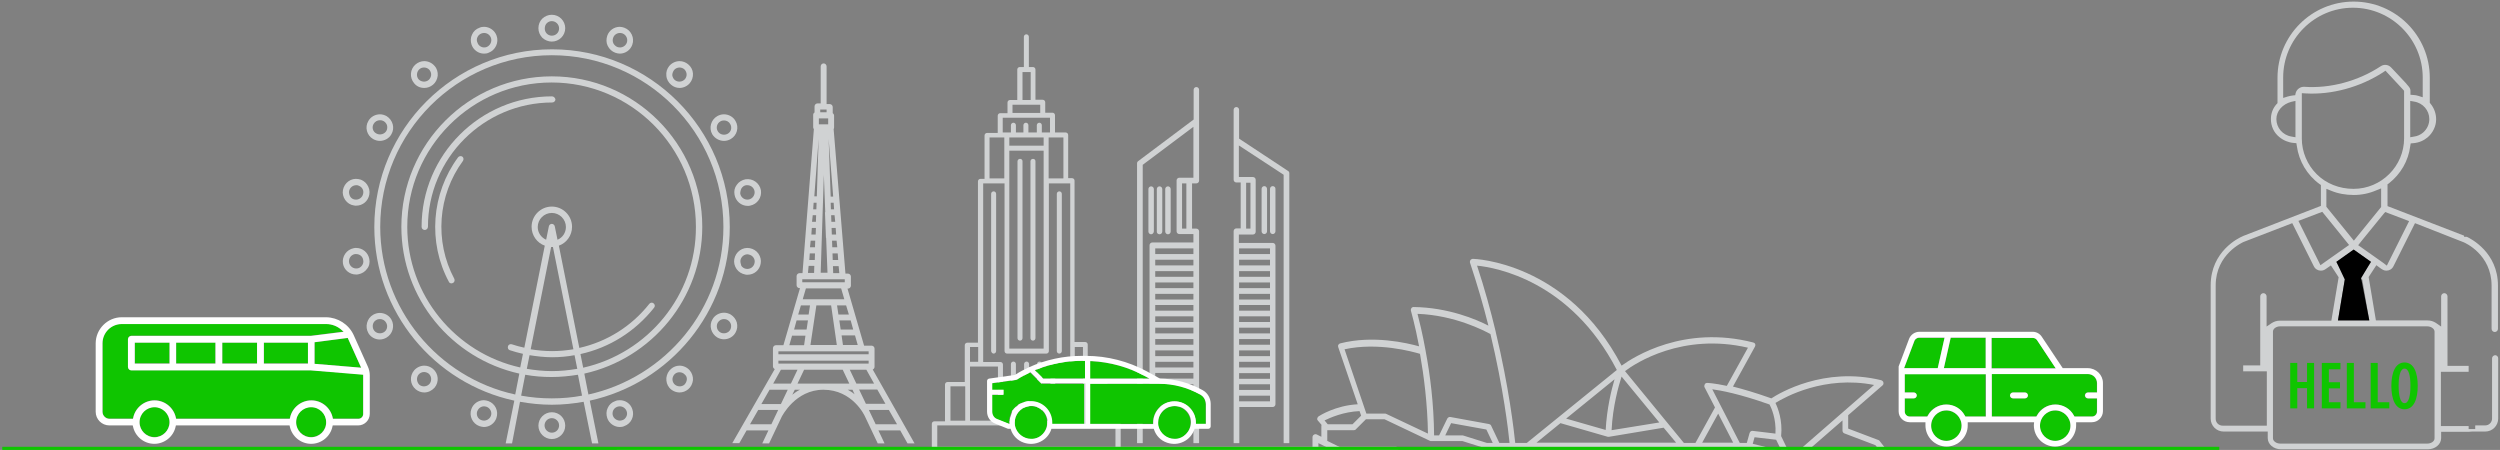 <svg width="1239" height="223" viewBox="0 0 1239 223" fill="none" xmlns="http://www.w3.org/2000/svg">
<rect x="0" y="0" width="1239" height="223" fill="#808080" stroke="none"/>
<g clip-path="url(#clip0_0_125)">
<path d="M505.512 78.726C504.836 78.726 504.273 79.289 504.273 79.965V167.588C504.273 168.264 504.836 168.827 505.512 168.827C506.188 168.827 506.751 168.264 506.751 167.588V79.852C506.751 79.176 506.188 78.726 505.512 78.726Z" fill="#D0D2D3"/>
<path d="M511.932 78.726C511.256 78.726 510.693 79.289 510.693 79.965V167.588C510.693 168.264 511.256 168.827 511.932 168.827C512.608 168.827 513.171 168.264 513.171 167.588V79.852C513.171 79.176 512.608 78.726 511.932 78.726Z" fill="#D0D2D3"/>
<path d="M502.245 204.417C502.921 204.417 503.484 203.854 503.484 203.178V180.427C503.484 179.751 502.921 179.188 502.245 179.188C501.57 179.188 501.007 179.751 501.007 180.427V203.178C501.007 203.854 501.57 204.417 502.245 204.417Z" fill="#D0D2D3"/>
<path d="M508.778 204.417C509.454 204.417 510.017 203.854 510.017 203.178V180.427C510.017 179.751 509.454 179.188 508.778 179.188C508.103 179.188 507.539 179.751 507.539 180.427V203.178C507.539 203.854 508.103 204.417 508.778 204.417Z" fill="#D0D2D3"/>
<path d="M515.199 204.417C515.875 204.417 516.438 203.854 516.438 203.178V180.427C516.438 179.751 515.875 179.188 515.199 179.188C514.523 179.188 513.96 179.751 513.96 180.427V203.178C513.96 203.854 514.523 204.417 515.199 204.417Z" fill="#D0D2D3"/>
<path d="M524.998 175.246C525.674 175.246 526.237 174.683 526.237 174.008V96.07C526.237 95.394 525.674 94.831 524.998 94.831C524.322 94.831 523.759 95.394 523.759 96.07V174.008C523.759 174.683 524.322 175.246 524.998 175.246Z" fill="#D0D2D3"/>
<path d="M492.446 175.246C493.122 175.246 493.685 174.683 493.685 174.008V96.07C493.685 95.394 493.122 94.831 492.446 94.831C491.77 94.831 491.207 95.394 491.207 96.07V174.008C491.32 174.683 491.883 175.246 492.446 175.246Z" fill="#D0D2D3"/>
<path d="M691.812 221.423H555.41V209.71C555.41 209.034 554.847 208.471 554.171 208.471H548.877V190.226C548.877 189.55 548.314 188.987 547.638 188.987H539.078V180.427V170.741C539.078 170.066 538.514 169.502 537.839 169.502H532.545V89.538C532.545 88.862 531.982 88.299 531.306 88.299H529.391V66.9C529.391 66.224 528.828 65.661 528.152 65.661H522.858V57.101C522.858 56.426 522.295 55.862 521.619 55.862H518.015V50.682C518.015 50.006 517.451 49.443 516.776 49.443H513.171V34.464C513.171 33.788 512.608 33.225 511.932 33.225H509.905V18.245C509.905 17.57 509.342 17.006 508.666 17.006C507.99 17.006 507.427 17.57 507.427 18.245V33.225H505.399C504.724 33.225 504.16 33.788 504.16 34.464V49.556H500.556C499.88 49.556 499.317 50.119 499.317 50.794V56.088H495.713C495.037 56.088 494.474 56.651 494.474 57.327V65.886H489.18C488.504 65.886 487.941 66.449 487.941 67.125V88.637H485.913C485.237 88.637 484.674 89.2 484.674 89.876V169.84H479.38C478.705 169.84 478.141 170.403 478.141 171.079V180.765V189.325H469.581C468.905 189.325 468.342 189.888 468.342 190.564V208.809H463.048C462.372 208.809 461.809 209.372 461.809 210.048V221.761H306.821C306.146 221.761 305.582 222.324 305.582 223C305.582 223.676 306.146 224.239 306.821 224.239H463.386H554.171H691.812C692.488 224.239 693.051 223.676 693.051 223C693.051 221.986 692.488 221.423 691.812 221.423ZM546.399 208.471H539.078V191.465H546.399V208.471ZM522.971 208.471V181.666H531.531H536.825V190.226V208.471H522.971ZM536.712 179.301H532.657V171.98H536.712V179.301ZM517.226 72.193H500.218V68.139H517.226V72.193ZM500.218 89.65V74.671H517.226V89.65V172.769H500.218V89.65ZM527.025 88.412H519.704V73.432V68.139H527.025V88.412ZM506.751 35.702H510.806V49.556H506.751V35.702ZM501.795 51.921H515.537V55.975H501.795V51.921ZM496.952 58.34H500.443H500.556H500.669H516.663H516.776H516.888H520.38V65.661H518.353H516.325V62.057C516.325 61.381 515.762 60.818 515.086 60.818C514.41 60.818 513.847 61.381 513.847 62.057V65.661H509.68V62.057C509.68 61.381 509.116 60.818 508.441 60.818C507.765 60.818 507.201 61.381 507.201 62.057V65.661H503.485V62.057C503.485 61.381 502.921 60.818 502.245 60.818C501.57 60.818 501.007 61.381 501.007 62.057V65.661H498.641H496.952V58.34ZM490.419 68.139H497.74V73.432V88.412H490.419V68.139ZM487.265 90.889H497.853V174.007C497.853 174.683 498.416 175.246 499.092 175.246H518.578C519.254 175.246 519.817 174.683 519.817 174.007V90.889H530.405V170.854V179.414H521.844C521.168 179.414 520.605 179.977 520.605 180.652V208.584H497.064V180.652C497.064 179.977 496.501 179.414 495.825 179.414H487.265V170.854V90.889ZM480.732 208.471V190.226V181.666H486.026H494.586V208.471H480.732ZM480.732 171.98H484.787V179.301H480.732V171.98ZM471.045 191.465H478.367V208.471H471.045V191.465ZM464.512 221.423V210.836H469.806H479.493H495.713H521.619H537.839H547.525H552.819V221.423H464.512Z" fill="#D0D2D3"/>
<path d="M358.859 69.828C359.986 69.828 361.112 69.49 362.126 68.927C365.28 67.125 366.406 63.071 364.491 59.917C363.365 57.89 361.112 56.651 358.747 56.651C357.62 56.651 356.494 56.989 355.48 57.552C352.327 59.354 351.2 63.409 353.002 66.562C354.241 68.589 356.494 69.828 358.859 69.828ZM357.057 60.142C357.62 59.804 358.184 59.692 358.859 59.692C360.098 59.692 361.337 60.368 361.901 61.494C362.914 63.183 362.351 65.436 360.549 66.337C358.859 67.238 356.607 66.675 355.706 64.985C354.692 63.296 355.368 61.043 357.057 60.142Z" fill="#D0D2D3"/>
<path d="M188.215 168.264C189.342 168.264 190.468 167.926 191.482 167.363C194.636 165.561 195.762 161.506 193.96 158.352C192.833 156.325 190.581 155.086 188.215 155.086C187.089 155.086 185.963 155.424 184.949 155.987C183.372 156.888 182.358 158.352 181.908 160.042C181.457 161.731 181.682 163.533 182.584 165.11C183.71 167.025 185.85 168.264 188.215 168.264ZM184.836 160.718C185.062 159.817 185.625 159.028 186.526 158.578C187.089 158.24 187.652 158.127 188.328 158.127C189.567 158.127 190.806 158.803 191.369 159.929C192.383 161.619 191.82 163.871 190.018 164.772C188.328 165.673 186.075 165.11 185.174 163.421C184.724 162.632 184.611 161.619 184.836 160.718Z" fill="#D0D2D3"/>
<path d="M336.783 43.586C338.698 43.586 340.612 42.685 341.851 41.221C342.978 39.87 343.541 38.18 343.428 36.378C343.316 34.576 342.415 32.999 341.063 31.873C339.824 30.86 338.36 30.296 336.783 30.296C334.868 30.296 332.953 31.197 331.714 32.661C330.588 34.013 330.025 35.702 330.25 37.505C330.362 39.306 331.263 40.883 332.615 42.01C333.741 43.023 335.318 43.586 336.783 43.586ZM334.079 34.689C334.755 33.9 335.769 33.45 336.783 33.45C337.571 33.45 338.472 33.788 339.035 34.238C339.711 34.801 340.162 35.702 340.274 36.603C340.387 37.505 340.049 38.518 339.486 39.194C338.247 40.658 335.882 40.883 334.417 39.644C333.741 39.081 333.291 38.18 333.178 37.279C333.178 36.378 333.516 35.477 334.079 34.689Z" fill="#D0D2D3"/>
<path d="M215.361 192.14C217.726 189.325 217.388 185.158 214.572 182.792C213.333 181.779 211.869 181.216 210.292 181.216C208.377 181.216 206.462 182.117 205.223 183.581C202.858 186.396 203.196 190.564 206.012 192.929C207.251 193.942 208.715 194.505 210.292 194.505C212.207 194.505 214.009 193.604 215.361 192.14ZM207.476 185.608C208.152 184.82 209.166 184.369 210.179 184.369C210.968 184.369 211.869 184.707 212.432 185.157C213.896 186.396 214.122 188.649 212.883 190.226C211.644 191.69 209.278 191.915 207.814 190.676C206.462 189.325 206.237 187.072 207.476 185.608Z" fill="#D0D2D3"/>
<path d="M304.907 26.129C305.582 26.354 306.371 26.58 307.159 26.58C309.975 26.58 312.453 24.778 313.354 22.187C314.593 18.808 312.791 14.979 309.412 13.74C308.736 13.515 307.948 13.29 307.159 13.29C304.343 13.29 301.865 15.092 300.964 17.682C300.401 19.372 300.401 21.174 301.19 22.75C301.978 24.327 303.33 25.566 304.907 26.129ZM303.893 18.696C304.343 17.344 305.695 16.331 307.272 16.331C307.722 16.331 308.06 16.443 308.511 16.556C310.313 17.232 311.327 19.259 310.651 21.174C309.975 22.976 307.948 23.989 306.033 23.314C305.132 22.976 304.456 22.3 304.006 21.512C303.555 20.498 303.555 19.597 303.893 18.696Z" fill="#D0D2D3"/>
<path d="M239.803 211.625C242.619 211.625 245.097 209.823 245.998 207.232C247.237 203.741 245.435 200.024 242.056 198.785C241.267 198.56 240.591 198.335 239.803 198.335C236.987 198.335 234.509 200.137 233.608 202.727C232.369 206.106 234.171 209.935 237.55 211.174C238.339 211.399 239.127 211.625 239.803 211.625ZM236.536 203.741C237.1 202.389 238.339 201.376 239.915 201.376C240.366 201.376 240.704 201.488 241.154 201.601C242.957 202.277 243.97 204.304 243.295 206.106C242.619 207.908 240.479 208.922 238.676 208.246C236.762 207.683 235.861 205.543 236.536 203.741Z" fill="#D0D2D3"/>
<path d="M273.481 20.611C277.085 20.611 280.127 17.682 280.127 13.966C280.127 10.362 277.198 7.321 273.481 7.321C271.679 7.321 270.102 7.996 268.75 9.235C267.511 10.474 266.836 12.164 266.836 13.966C266.836 15.768 267.511 17.344 268.75 18.696C270.102 19.935 271.792 20.611 273.481 20.611ZM271.003 11.488C271.679 10.812 272.58 10.474 273.481 10.474C275.396 10.474 277.085 12.051 277.085 14.078C277.085 16.105 275.509 17.682 273.481 17.682V19.259V17.682C272.58 17.682 271.679 17.344 271.003 16.669C270.327 15.993 269.989 15.092 269.989 14.191C269.989 13.065 270.327 12.164 271.003 11.488Z" fill="#D0D2D3"/>
<path d="M273.481 204.304C269.877 204.304 266.836 207.232 266.836 210.949C266.836 214.553 269.764 217.594 273.481 217.594C277.085 217.594 280.127 214.666 280.127 210.949C280.127 207.232 277.198 204.304 273.481 204.304ZM273.481 214.44C271.566 214.44 269.877 212.864 269.877 210.836C269.877 208.922 271.454 207.232 273.481 207.232C275.396 207.232 277.085 208.809 277.085 210.836C277.085 212.864 275.509 214.44 273.481 214.44Z" fill="#D0D2D3"/>
<path d="M239.915 26.58C240.704 26.58 241.492 26.467 242.168 26.129C245.547 24.89 247.349 21.061 246.11 17.682C245.209 15.092 242.619 13.29 239.915 13.29C239.127 13.29 238.339 13.402 237.663 13.74C235.973 14.303 234.622 15.542 233.946 17.119C233.157 18.696 233.157 20.498 233.72 22.187C234.622 24.778 237.1 26.58 239.915 26.58ZM236.649 18.358C237.1 17.457 237.775 16.894 238.676 16.556C239.014 16.443 239.465 16.331 239.915 16.331C241.38 16.331 242.731 17.232 243.295 18.696C243.97 20.498 242.957 22.638 241.154 23.314C239.352 23.989 237.212 22.976 236.649 21.174C236.198 20.273 236.198 19.259 236.649 18.358Z" fill="#D0D2D3"/>
<path d="M307.159 198.335C306.371 198.335 305.582 198.447 304.907 198.785C303.217 199.348 301.865 200.587 301.19 202.164C300.401 203.741 300.401 205.543 300.964 207.232C301.865 209.823 304.456 211.625 307.159 211.625C307.948 211.625 308.736 211.512 309.412 211.174C312.904 209.935 314.593 206.106 313.354 202.727C312.453 200.024 309.975 198.335 307.159 198.335ZM310.426 206.444C309.975 207.345 309.299 208.021 308.398 208.246C306.596 208.922 304.456 207.908 303.78 206.106C303.442 205.205 303.555 204.191 303.893 203.403C304.343 202.502 305.019 201.939 305.92 201.601C306.258 201.488 306.709 201.376 307.159 201.376C308.624 201.376 309.975 202.277 310.538 203.741C310.876 204.642 310.876 205.543 310.426 206.444Z" fill="#D0D2D3"/>
<path d="M210.292 43.586C211.869 43.586 213.333 43.023 214.572 42.01C215.924 40.883 216.712 39.306 216.938 37.505C217.05 35.702 216.6 34.013 215.361 32.661C214.122 31.197 212.207 30.296 210.292 30.296C208.715 30.296 207.251 30.86 206.012 31.873C203.196 34.238 202.858 38.406 205.223 41.221C206.462 42.798 208.265 43.586 210.292 43.586ZM207.927 34.238C208.603 33.675 209.391 33.45 210.179 33.45C211.193 33.45 212.207 33.9 212.883 34.689C213.446 35.477 213.784 36.378 213.671 37.279C213.558 38.18 213.108 39.081 212.432 39.644C210.968 40.883 208.603 40.658 207.364 39.194C206.237 37.73 206.462 35.477 207.927 34.238Z" fill="#D0D2D3"/>
<path d="M332.615 182.792C331.263 183.919 330.475 185.495 330.25 187.297C330.137 189.099 330.588 190.789 331.714 192.14C332.953 193.604 334.868 194.505 336.783 194.505C338.36 194.505 339.824 193.942 341.063 192.929C342.415 191.802 343.203 190.226 343.428 188.424C343.541 186.622 342.978 184.932 341.851 183.581C340.612 182.117 338.698 181.216 336.783 181.216C335.318 181.216 333.741 181.779 332.615 182.792ZM340.387 188.198C340.274 189.099 339.824 190 339.148 190.676C337.684 191.915 335.318 191.69 334.079 190.226C333.516 189.55 333.178 188.536 333.291 187.635C333.404 186.734 333.854 185.833 334.53 185.27C335.206 184.707 335.994 184.482 336.783 184.482C337.796 184.482 338.81 184.932 339.486 185.721C340.162 186.284 340.5 187.185 340.387 188.198Z" fill="#D0D2D3"/>
<path d="M184.949 68.927C185.963 69.49 187.089 69.828 188.215 69.828C190.581 69.828 192.833 68.589 193.96 66.562C194.861 64.985 195.086 63.296 194.636 61.607C194.185 59.917 193.059 58.453 191.594 57.552C190.581 56.989 189.454 56.651 188.328 56.651C185.963 56.651 183.71 57.89 182.584 59.917C180.669 63.071 181.795 67.125 184.949 68.927ZM185.174 61.381C185.85 60.255 186.976 59.579 188.328 59.579C189.004 59.579 189.567 59.692 190.13 60.03C190.919 60.48 191.594 61.269 191.82 62.17C192.045 63.071 191.932 64.084 191.482 64.873C190.581 66.45 188.328 67.125 186.638 66.224C184.724 65.323 184.16 63.071 185.174 61.381Z" fill="#D0D2D3"/>
<path d="M362.126 155.875C361.112 155.311 359.986 154.974 358.859 154.974C356.494 154.974 354.241 156.213 353.115 158.24C352.214 159.704 351.989 161.506 352.439 163.195C352.89 164.885 354.016 166.349 355.48 167.25C356.494 167.813 357.62 168.151 358.747 168.151C361.112 168.151 363.365 166.912 364.491 164.885C365.392 163.308 365.618 161.619 365.167 159.817C364.717 158.24 363.59 156.776 362.126 155.875ZM361.901 163.421C360.999 165.11 358.634 165.673 357.057 164.772C356.269 164.322 355.593 163.533 355.368 162.632C355.142 161.731 355.255 160.718 355.706 159.929C356.381 158.803 357.508 158.127 358.747 158.127C359.31 158.127 359.986 158.24 360.549 158.578C361.337 159.028 362.013 159.817 362.239 160.718C362.464 161.619 362.351 162.632 361.901 163.421Z" fill="#D0D2D3"/>
<path d="M175.375 101.814C175.713 101.927 176.163 101.927 176.501 101.927C179.768 101.927 182.471 99.674 183.034 96.408C183.372 94.719 182.921 92.917 181.908 91.452C180.894 89.988 179.317 88.975 177.628 88.749C174.023 88.074 170.644 90.551 169.968 94.156C169.63 95.845 170.081 97.647 171.095 99.111C172.108 100.575 173.685 101.589 175.375 101.814ZM173.009 94.719C173.347 93.029 174.812 91.79 176.501 91.79C176.726 91.79 176.952 91.79 177.064 91.79C177.965 92.016 178.867 92.466 179.43 93.254C179.993 94.043 180.218 94.944 179.993 95.957C179.655 97.872 177.853 99.224 175.825 98.886C174.924 98.773 174.023 98.21 173.573 97.422C173.122 96.633 172.897 95.62 173.009 94.719Z" fill="#D0D2D3"/>
<path d="M369.335 136.052C369.673 136.165 370.123 136.165 370.461 136.165C373.727 136.165 376.431 133.913 376.994 130.646C377.332 128.957 376.881 127.155 375.868 125.691C374.854 124.227 373.277 123.326 371.587 122.988C367.983 122.312 364.604 124.79 363.928 128.394C363.59 130.083 364.041 131.885 365.054 133.349C366.068 134.814 367.645 135.715 369.335 136.052ZM366.969 128.957C367.307 127.268 368.771 126.029 370.461 126.029C370.686 126.029 370.912 126.029 371.024 126.141C371.925 126.254 372.826 126.817 373.39 127.606C373.953 128.394 374.178 129.295 373.953 130.309C373.615 132.223 371.813 133.575 369.785 133.237C368.884 133.124 367.983 132.561 367.42 131.773C367.082 130.759 366.857 129.858 366.969 128.957Z" fill="#D0D2D3"/>
<path d="M183.034 128.394C182.471 125.24 179.768 122.875 176.501 122.875C176.163 122.875 175.713 122.875 175.375 122.988C171.77 123.664 169.405 127.042 169.968 130.646C170.531 133.8 173.235 136.053 176.501 136.053C176.839 136.053 177.29 136.052 177.628 135.94C179.317 135.602 180.894 134.701 181.908 133.237C183.034 131.885 183.372 130.083 183.034 128.394ZM179.43 131.547C178.867 132.336 178.078 132.899 177.177 133.012C175.15 133.349 173.347 131.998 173.009 130.083C172.672 128.169 173.911 126.254 175.938 125.916C176.163 125.916 176.389 125.916 176.501 125.916C178.303 125.916 179.768 127.155 179.993 128.844C180.218 129.858 179.993 130.759 179.43 131.547Z" fill="#D0D2D3"/>
<path d="M364.041 96.521C364.604 99.674 367.307 102.039 370.574 102.039C370.912 102.039 371.362 102.039 371.7 101.927C375.304 101.251 377.67 97.872 377.107 94.268C376.431 90.664 373.052 88.299 369.447 88.862C367.758 89.2 366.181 90.101 365.167 91.565C364.041 93.029 363.703 94.719 364.041 96.521ZM367.532 93.254C368.096 92.466 368.884 91.903 369.785 91.79C370.01 91.79 370.236 91.79 370.461 91.79C372.151 91.79 373.615 93.029 373.953 94.719C374.291 96.633 372.939 98.548 371.024 98.886C368.997 99.224 367.195 97.872 366.857 95.957C366.857 95.056 367.082 94.043 367.532 93.254Z" fill="#D0D2D3"/>
<path d="M226.962 78.05C213.784 95.958 211.982 120.172 222.457 139.657C222.682 140.22 223.245 140.445 223.808 140.445C224.034 140.445 224.259 140.332 224.484 140.22C225.273 139.882 225.498 138.868 225.16 138.192C215.248 119.609 216.938 96.746 229.44 79.739C229.891 79.064 229.778 78.05 229.102 77.6C228.427 77.149 227.413 77.374 226.962 78.05Z" fill="#D0D2D3"/>
<path d="M273.594 47.754C238.001 47.754 208.94 76.698 208.94 112.401C208.94 113.302 209.616 113.978 210.517 113.978C211.306 113.978 212.094 113.302 212.094 112.401C212.094 78.501 239.69 50.794 273.706 50.794C274.495 50.794 275.283 50.119 275.283 49.218C275.058 48.429 274.382 47.754 273.594 47.754Z" fill="#D0D2D3"/>
<path d="M257.712 199.123C262.781 200.024 268.075 200.587 273.481 200.587C278.888 200.587 284.182 200.024 289.25 199.123L293.418 219.734H296.572L292.291 198.56C331.939 189.888 361.675 154.636 361.675 112.514C361.675 63.972 322.14 24.44 273.594 24.44C225.047 24.44 185.512 63.972 185.512 112.514C185.512 154.636 215.248 190 254.896 198.56L250.616 219.734H253.77L257.712 199.123ZM273.481 197.434C268.3 197.434 263.231 196.983 258.275 196.082L260.303 185.721C264.583 186.509 268.976 186.847 273.368 186.847C277.874 186.847 282.267 186.396 286.434 185.721L288.462 196.082C283.731 196.983 278.662 197.434 273.481 197.434ZM273.143 122.425C273.256 122.425 273.481 122.425 273.594 122.425C273.706 122.425 273.932 122.425 274.044 122.425L284.182 173.106C280.69 173.67 277.198 174.008 273.594 174.008C269.989 174.008 266.498 173.67 263.006 173.106L273.143 122.425ZM270.665 118.821C268.187 117.694 266.498 115.329 266.498 112.514C266.498 108.684 269.651 105.531 273.481 105.531C277.311 105.531 280.465 108.684 280.465 112.514C280.465 115.329 278.775 117.807 276.297 118.821L274.945 112.176C274.833 111.5 274.157 110.937 273.481 110.937C272.805 110.937 272.129 111.5 272.017 112.176L270.665 118.821ZM273.594 177.048C277.423 177.048 281.14 176.711 284.745 176.035L286.096 182.792C282.041 183.468 277.874 183.919 273.594 183.919C269.314 183.919 265.146 183.468 261.091 182.792L262.443 176.035C266.047 176.598 269.764 177.048 273.594 177.048ZM289.025 182.229L287.673 175.472C301.978 172.318 314.819 164.322 324.167 152.496C324.731 151.82 324.618 150.919 323.942 150.356C323.266 149.793 322.365 149.905 321.802 150.581C312.904 161.844 300.626 169.39 287.11 172.431L276.973 121.749C280.802 120.397 283.506 116.681 283.506 112.401C283.506 106.882 279 102.377 273.481 102.377C267.962 102.377 263.456 106.882 263.456 112.401C263.456 116.681 266.16 120.397 269.989 121.749L259.852 172.318C257.712 171.868 255.685 171.304 253.657 170.629C252.869 170.403 251.968 170.741 251.742 171.642C251.517 172.431 251.855 173.332 252.643 173.557C254.783 174.233 257.036 174.909 259.176 175.359L257.825 182.117C225.836 175.021 201.844 146.414 201.844 112.401C201.844 72.982 233.946 40.883 273.368 40.883C312.791 40.883 344.893 72.982 344.893 112.401C345.005 146.527 321.014 175.021 289.025 182.229ZM188.441 112.401C188.441 65.548 226.624 27.368 273.481 27.368C320.338 27.368 358.521 65.548 358.521 112.401C358.521 153.059 329.799 187.072 291.616 195.519L289.588 185.158C322.928 177.724 348.046 147.991 348.046 112.401C348.046 71.292 314.593 37.842 273.481 37.842C232.369 37.842 198.916 71.292 198.916 112.401C198.916 147.991 223.921 177.724 257.374 185.158L255.347 195.519C217.163 187.185 188.441 153.059 188.441 112.401Z" fill="#D0D2D3"/>
<path d="M370.01 213.314H380.824L377.782 219.734H381.161L387.469 206.444C387.582 206.331 394.115 193.154 408.081 193.154C422.499 193.154 428.469 205.881 428.694 206.444L435.002 219.734H438.381L435.339 213.314H446.153L449.757 219.734H453.249L432.524 183.13C433.087 182.905 433.425 182.342 433.425 181.779V172.769C433.425 171.98 432.749 171.305 431.96 171.305H428.243L420.021 143.035H420.246C421.035 143.035 421.71 142.36 421.71 141.571V137.066C421.71 136.278 421.035 135.602 420.246 135.602H419.007L413.15 63.972C413.263 63.746 413.375 63.521 413.375 63.183V57.327C413.375 56.764 413.037 56.313 412.7 56.088V53.047C412.7 52.259 412.024 51.583 411.235 51.583H409.658V32.887C409.658 32.099 408.983 31.423 408.194 31.423C407.406 31.423 406.73 32.099 406.73 32.887V51.245H405.153C404.365 51.245 403.689 51.921 403.689 52.709V55.75C403.238 55.975 403.013 56.426 403.013 56.989V63.071C403.013 63.409 403.126 63.746 403.351 63.972L397.719 135.377H396.255C395.466 135.377 394.79 136.053 394.79 136.841V141.346C394.79 142.134 395.466 142.81 396.255 142.81H396.48L388.258 171.079H384.541C383.752 171.079 383.076 171.755 383.076 172.543V181.554C383.076 182.117 383.414 182.68 383.977 182.905L362.914 219.621H366.406L370.01 213.314ZM392.65 195.632L393.889 193.154H396.48C395.016 193.83 393.777 194.731 392.65 195.632ZM395.241 190.113L398.507 183.243H417.656L420.922 190.113H395.241ZM420.134 193.154H422.499L423.513 195.407C422.499 194.506 421.373 193.83 420.134 193.154ZM444.576 210.273H433.988L430.609 203.178H440.521L444.576 210.273ZM438.831 200.137H429.144L425.765 193.041H434.776L438.831 200.137ZM433.199 190.113H424.414L421.147 183.243H429.37L433.199 190.113ZM425.09 170.967H417.768L417.092 166.236H423.738L425.09 170.967ZM422.837 163.308H416.642L415.966 158.803H421.598L422.837 163.308ZM419.345 151.37L420.697 155.875H415.515L414.84 151.37H419.345ZM397.832 148.329L399.409 142.923H416.867L418.444 148.329H397.832ZM414.727 170.967H401.661L404.59 151.37H411.911L414.727 170.967ZM415.966 135.377H412.925L412.812 131.885H415.628L415.966 135.377ZM415.403 128.844H412.7L412.587 125.578H415.178L415.403 128.844ZM414.952 122.537H412.474L412.362 119.271H414.614L414.952 122.537ZM414.389 116.23H412.249L412.136 112.964H414.164L414.389 116.23ZM413.939 109.923H412.024L411.911 106.657H413.601L413.939 109.923ZM413.375 103.729H411.799L411.686 100.463H413.15L413.375 103.729ZM412.925 97.422H411.686L410.672 68.815L412.925 97.422ZM406.505 54.286H409.658V55.637H406.505V54.286ZM405.829 58.678H410.447V61.607H408.87H407.518H405.829V58.678ZM408.87 105.418L409.095 111.387L409.32 117.357C409.32 117.469 409.32 117.469 409.32 117.582C409.32 117.694 409.321 117.807 409.433 117.92L410.109 135.152H406.73L408.307 86.61L408.983 104.855C408.983 104.968 408.983 104.968 408.983 105.08C408.757 105.306 408.87 105.418 408.87 105.418ZM405.716 68.815L404.815 97.309H403.576L405.716 68.815ZM403.238 100.463H404.702L404.59 103.729H403.013L403.238 100.463ZM402.788 106.657H404.477L404.365 109.923H402.45L402.788 106.657ZM402.337 112.964H404.365L404.252 116.23H402.112L402.337 112.964ZM401.774 119.271H404.027L403.914 122.537H401.436L401.774 119.271ZM401.323 125.578H403.914L403.801 128.844H401.098L401.323 125.578ZM400.76 131.773H403.576L403.463 135.264H400.422L400.76 131.773ZM397.606 138.418H418.669V139.882H417.994H398.282H397.606V138.418ZM396.931 151.37H401.436L400.76 155.875H395.579L396.931 151.37ZM394.79 158.803H400.422L399.746 163.308H393.551L394.79 158.803ZM392.538 166.349H399.183L398.507 171.079H391.186L392.538 166.349ZM385.78 174.12H430.496V175.584H385.78V174.12ZM385.78 178.738H430.496V180.202H430.158H418.669H397.606H386.117H385.78V178.738ZM387.019 183.243H395.241L391.975 190.113H383.189L387.019 183.243ZM381.387 193.154H390.398L387.019 200.25H377.332L381.387 193.154ZM375.755 203.178H385.667L382.288 210.273H371.7L375.755 203.178Z" fill="#D0D2D3"/>
<path d="M653.403 219.621L661.175 223.45H667.821L657.796 218.495V213.201H670.975C671.313 213.201 671.763 213.089 671.988 212.751L676.945 207.795H686.181L708.708 218.495C708.933 218.608 709.046 218.608 709.271 218.608H724.815L736.304 222.212C736.417 222.212 736.642 222.324 736.754 222.324H866.737L871.017 223.338H886.223L882.731 216.13C883.52 208.246 881.154 202.277 879.915 199.686C884.646 196.758 904.245 185.946 928.799 190.789L891.404 223.338H895.91L913.143 208.359V213.427C913.143 213.99 913.481 214.553 914.044 214.778L929.475 220.635L931.503 223.225H935.22L931.503 218.495C931.39 218.27 931.165 218.157 930.827 218.044L915.959 212.413V205.768L932.967 191.014C933.418 190.676 933.53 190.113 933.418 189.55C933.305 188.987 932.854 188.649 932.291 188.424C904.019 181.553 881.83 194.843 877.888 197.434C870.003 194.618 863.696 192.816 858.852 191.577L869.778 171.755C870.003 171.304 870.003 170.854 869.891 170.516C869.665 170.066 869.327 169.84 868.877 169.728C834.635 160.943 809.743 176.823 803.66 181.216C776.74 129.633 730.447 128.281 729.996 128.281C729.546 128.281 729.095 128.507 728.757 128.844C728.532 129.182 728.419 129.745 728.532 130.196C732.136 141.008 735.178 151.482 737.656 161.393C731.798 158.352 717.832 152.383 700.598 152.158C700.148 152.158 699.697 152.383 699.472 152.721C699.247 153.059 699.134 153.622 699.247 153.96C699.247 154.073 701.274 160.943 703.301 171.642C697.219 169.953 680.549 166.011 664.217 170.178C663.766 170.291 663.541 170.516 663.316 170.854C663.09 171.192 663.09 171.642 663.203 171.98L672.89 200.362C661.851 200.925 653.854 206.106 653.516 206.331C653.178 206.556 652.953 206.894 652.84 207.345C652.728 207.795 652.84 208.133 653.178 208.471L654.98 210.611C654.868 210.836 654.868 210.949 654.868 211.174V216.468L652.615 215.341C652.165 215.116 651.601 215.116 651.151 215.454C650.7 215.679 650.475 216.242 650.475 216.693V222.887H653.403V219.621ZM736.867 219.509L725.378 215.904C725.266 215.904 725.04 215.792 724.928 215.792H716.255L719.183 209.71L736.642 212.864L739.796 219.509H736.867ZM761.309 219.509L773.361 209.71L796.79 216.468C796.902 216.468 797.015 216.468 797.128 216.468C797.128 216.468 797.128 216.468 797.24 216.468C797.353 216.468 797.353 216.468 797.465 216.468L824.498 211.963L830.693 219.396H761.309V219.509ZM776.177 207.458L800.169 187.973C798.592 193.267 796.339 202.502 795.776 213.089L776.177 207.458ZM843.534 219.509L851.531 204.98L858.965 219.396H843.534V219.509ZM880.253 217.932L882.956 223.45L868.652 219.959L869.553 216.693L880.253 217.932ZM876.987 200.475C877.775 201.939 880.366 207.458 879.915 214.891L868.652 213.539C867.976 213.427 867.3 213.877 867.075 214.666L865.723 219.509H862.231L848.602 192.929C852.77 193.492 862.119 195.181 876.987 200.475ZM866.286 172.318L855.811 191.239C849.503 189.888 846.35 189.775 846.124 189.775C845.561 189.775 845.111 190 844.885 190.451C844.66 190.901 844.547 191.465 844.773 191.915L849.954 201.939L840.267 219.509H834.523L805.35 183.919C810.531 179.977 833.847 164.772 866.286 172.318ZM803.66 186.622L822.358 209.372L798.704 213.201C799.268 201.376 802.196 191.127 803.66 186.622ZM732.024 131.66C741.26 132.561 778.43 139.093 801.295 183.355L756.691 219.509H750.947C750.383 213.99 747.905 192.028 741.26 164.434V164.322C738.782 153.96 735.741 142.923 732.024 131.66ZM702.513 155.537C721.098 156.213 735.741 163.984 738.669 165.561C745.09 192.366 747.568 213.652 748.131 219.509H743.062L739.007 210.949C738.782 210.498 738.444 210.273 737.993 210.161L718.845 206.669C718.169 206.556 717.606 206.894 717.268 207.458L713.213 215.792H710.735C710.623 200.137 708.708 185.383 706.568 174.12V174.008C704.991 165.223 703.301 158.578 702.513 155.537ZM666.357 173.106C682.914 169.502 699.922 174.233 703.752 175.359C705.667 186.171 707.469 200.137 707.694 214.891L686.969 205.092C686.744 204.98 686.519 204.98 686.293 204.98H677.17L666.357 173.106ZM673.791 203.741L674.579 205.993L670.299 210.273H658.022L656.445 208.359C659.261 207.007 665.794 204.079 673.791 203.741Z" fill="#D0D2D3"/>
<path d="M566.223 81.767L591.453 62.846V88.074H584.47C583.682 88.074 583.118 88.749 583.118 89.425V114.654C583.118 115.442 583.794 116.005 584.47 116.005H591.453V120.172H571.066C570.278 120.172 569.715 120.848 569.715 121.524V200.137C569.715 200.925 570.39 201.488 571.066 201.488H591.453V219.621H594.269V114.654C594.269 113.865 593.594 113.302 592.918 113.302H590.778V90.889H592.918C593.706 90.889 594.269 90.214 594.269 89.538V44.487C594.269 43.699 593.594 43.136 592.918 43.136C592.129 43.136 591.566 43.812 591.566 44.487V59.241L564.083 79.852C563.745 80.077 563.52 80.528 563.52 80.978V219.621H566.336V81.767H566.223ZM591.453 198.898H572.531V196.082H591.453V198.898ZM591.453 193.267H572.531V190.451H591.453V193.267ZM591.453 187.635H572.531V184.82H591.453V187.635ZM591.453 182.117H572.531V179.301H591.453V182.117ZM591.453 176.485H572.531V173.67H591.453V176.485ZM591.453 170.854H572.531V168.038H591.453V170.854ZM591.453 165.223H572.531V162.407H591.453V165.223ZM591.453 159.591H572.531V156.776H591.453V159.591ZM591.453 153.96H572.531V151.144H591.453V153.96ZM591.453 148.441H572.531V145.626H591.453V148.441ZM591.453 142.81H572.531V139.994H591.453V142.81ZM591.453 137.179H572.531V134.363H591.453V137.179ZM591.453 131.547H572.531V128.732H591.453V131.547ZM591.453 125.916H572.531V123.101H591.453V125.916ZM587.962 113.302H585.822V90.889H587.962V113.302Z" fill="#D0D2D3"/>
<path d="M614.093 201.714H630.764C631.552 201.714 632.115 201.038 632.115 200.362V121.749C632.115 120.961 631.439 120.397 630.764 120.397H613.981V116.23H620.964C621.753 116.23 622.316 115.554 622.316 114.879V89.087C622.316 88.299 621.64 87.736 620.964 87.736H613.981V72.081L636.17 86.609V219.621H638.986V85.821C638.986 85.371 638.761 84.92 638.31 84.695L614.093 68.702V54.398C614.093 53.61 613.418 53.047 612.742 53.047C611.953 53.047 611.39 53.723 611.39 54.398V89.087C611.39 89.876 612.066 90.439 612.742 90.439H614.882V113.189H612.742C611.953 113.189 611.39 113.865 611.39 114.541V219.621H614.206V201.714H614.093ZM617.585 90.551H619.725V113.302H617.585V90.551ZM614.093 123.1H629.412V125.916H614.093V123.1ZM614.093 128.732H629.412V131.547H614.093V128.732ZM614.093 134.363H629.412V137.179H614.093V134.363ZM614.093 139.994H629.412V142.81H614.093V139.994ZM614.093 145.626H629.412V148.441H614.093V145.626ZM614.093 151.144H629.412V153.96H614.093V151.144ZM614.093 156.776H629.412V159.591H614.093V156.776ZM614.093 162.407H629.412V165.223H614.093V162.407ZM614.093 168.038H629.412V170.854H614.093V168.038ZM614.093 173.67H629.412V176.485H614.093V173.67ZM614.093 179.301H629.412V182.117H614.093V179.301ZM614.093 184.932H629.412V187.748H614.093V184.932ZM614.093 190.451H629.412V193.267H614.093V190.451ZM614.093 196.082H629.412V198.898H614.093V196.082Z" fill="#D0D2D3"/>
<path d="M578.838 116.118C579.627 116.118 580.19 115.442 580.19 114.766V93.705C580.19 92.917 579.514 92.353 578.838 92.353C578.05 92.353 577.487 93.029 577.487 93.705V114.766C577.487 115.442 578.05 116.118 578.838 116.118Z" fill="#D0D2D3"/>
<path d="M574.671 116.118C575.459 116.118 576.022 115.442 576.022 114.766V93.705C576.022 92.917 575.347 92.353 574.671 92.353C573.882 92.353 573.319 93.029 573.319 93.705V114.766C573.206 115.442 573.882 116.118 574.671 116.118Z" fill="#D0D2D3"/>
<path d="M571.855 114.654V93.705C571.855 92.917 571.179 92.353 570.503 92.353C569.715 92.353 569.151 93.029 569.151 93.705V114.766C569.151 115.555 569.827 116.118 570.503 116.118C571.179 116.118 571.855 115.442 571.855 114.654Z" fill="#D0D2D3"/>
<path d="M630.764 92.241C629.975 92.241 629.412 92.917 629.412 93.592V114.653C629.412 115.442 630.088 116.005 630.764 116.005C631.552 116.005 632.115 115.329 632.115 114.653V93.705C632.228 92.917 631.552 92.241 630.764 92.241Z" fill="#D0D2D3"/>
<path d="M626.596 92.241C625.808 92.241 625.244 92.917 625.244 93.592V114.653C625.244 115.442 625.92 116.005 626.596 116.005C627.385 116.005 627.948 115.329 627.948 114.653V93.705C627.948 92.917 627.385 92.241 626.596 92.241Z" fill="#D0D2D3"/>
<path d="M1.126 222.437H1099.89" stroke="#0FC500" stroke-width="2" stroke-miterlimit="10"/>
<path d="M516.663 203.628C516.325 203.29 515.875 202.953 515.424 202.615C513.622 201.376 511.482 201.038 509.342 201.488C505.625 202.277 502.809 205.656 502.809 209.485C502.809 210.048 502.809 210.611 502.921 211.062C503.71 214.891 507.089 217.594 510.919 217.594C511.482 217.594 512.045 217.594 512.495 217.481C513.284 217.369 514.072 217.031 514.748 216.693C517.789 215.004 519.479 211.512 518.803 207.908C518.578 206.219 517.789 204.755 516.663 203.628Z" fill="#0FC500"/>
<path d="M567.124 186.284C559.127 181.891 550.003 179.414 540.88 178.963H540.204V187.635H569.602L567.124 186.284Z" fill="#0FC500"/>
<path d="M515.649 189.775L510.468 184.594L510.017 184.82C507.99 185.833 505.963 186.847 504.048 188.086C503.935 188.198 503.71 188.198 503.597 188.311L491.545 190V193.267H497.177V195.744H491.545V204.079C491.545 205.768 492.559 207.232 494.023 207.795L500.218 210.273V209.372C500.218 209.26 500.218 209.147 500.218 209.034V208.696C500.218 208.584 500.218 208.471 500.218 208.359C500.218 208.246 500.218 208.133 500.218 208.021V207.683C500.218 207.57 500.218 207.458 500.218 207.345C500.218 207.232 500.331 207.12 500.331 207.007L500.443 206.669C500.443 206.556 500.443 206.444 500.556 206.331C500.556 206.219 500.669 206.106 500.669 205.993L500.894 205.318C500.894 205.205 501.006 205.092 501.006 204.98L501.119 204.642C501.119 204.529 501.232 204.417 501.232 204.304C501.232 204.191 501.344 204.191 501.344 204.079C501.344 203.966 501.457 203.966 501.457 203.853C501.57 203.741 501.57 203.516 501.682 203.403C501.795 203.29 501.795 203.29 501.908 203.178L502.133 202.952C502.245 202.84 502.246 202.727 502.358 202.615C502.471 202.502 502.583 202.389 502.696 202.277C502.809 202.164 502.809 202.164 502.921 202.051C503.034 201.939 503.034 201.939 503.147 201.826C503.259 201.714 503.259 201.714 503.372 201.601L503.935 201.15C504.048 201.038 504.048 201.038 504.16 200.925L504.386 200.7C504.498 200.587 504.611 200.587 504.611 200.475L504.836 200.362C504.949 200.362 505.061 200.249 505.061 200.249C505.174 200.137 505.287 200.137 505.399 200.024C505.512 200.024 505.625 199.912 505.737 199.912L506.075 199.799C506.188 199.799 506.188 199.686 506.3 199.686C506.413 199.686 506.526 199.574 506.638 199.574L506.976 199.461C507.089 199.461 507.089 199.348 507.201 199.348C507.314 199.348 507.539 199.236 507.652 199.236L507.99 199.123C508.103 199.123 508.103 199.123 508.215 199.123C508.328 199.123 508.553 199.123 508.666 199.011L509.116 198.898C509.229 198.898 509.229 198.898 509.342 198.898C509.68 198.898 510.017 198.898 510.468 198.898C516.325 198.898 521.056 203.628 521.056 209.485V210.161H537.275V190.226H516.1C516.212 190.113 515.874 190 515.649 189.775Z" fill="#0FC500"/>
<path d="M536.036 178.85C528.377 178.85 520.943 180.315 513.847 183.13L512.946 183.468L517.114 187.635H537.839V178.85H536.036Z" fill="#0FC500"/>
<path d="M580.415 201.488C576.698 202.277 573.882 205.655 573.882 209.485C573.882 210.048 573.882 210.611 573.995 211.062C574.783 214.891 578.162 217.594 581.992 217.594C582.555 217.594 583.118 217.594 583.569 217.481C587.962 216.58 590.778 212.3 589.877 207.908C589.088 203.403 584.808 200.587 580.415 201.488Z" fill="#0FC500"/>
<path d="M594.833 195.519C588.638 192.028 581.654 190.113 574.445 190.113H540.204V210.048H571.404V209.485C571.404 203.628 576.135 198.898 581.992 198.898C587.849 198.898 592.58 203.628 592.58 209.485V210.16H597.536V200.249C597.536 199.799 597.423 199.236 597.311 198.785C597.085 197.434 596.072 196.195 594.833 195.519Z" fill="#0FC500"/>
<path d="M106.779 169.728H87.293V180.089H106.779V169.728Z" fill="#0FC500"/>
<path d="M127.392 169.728H110.158V180.089H127.392V169.728Z" fill="#0FC500"/>
<path d="M76.593 201.714C72.425 201.714 69.159 205.092 69.159 209.147C69.159 213.314 72.538 216.58 76.593 216.58C80.76 216.58 84.027 213.202 84.027 209.147C84.027 205.092 80.648 201.714 76.593 201.714Z" fill="#0FC500"/>
<path d="M84.027 169.728H66.793V180.089H84.027V169.728Z" fill="#0FC500"/>
<path d="M155.889 180.315L178.979 182.229L172.334 167.475L155.889 169.615V180.315Z" fill="#0FC500"/>
<path d="M154.199 201.714C150.032 201.714 146.765 205.092 146.765 209.147C146.765 213.314 150.144 216.58 154.199 216.58C158.367 216.58 161.633 213.202 161.633 209.147C161.746 205.092 158.367 201.714 154.199 201.714Z" fill="#0FC500"/>
<path d="M152.622 169.728H130.771V180.089H152.622V169.728Z" fill="#0FC500"/>
<path d="M65.104 183.468C64.203 183.468 63.414 182.68 63.414 181.779V168.038C63.414 167.137 64.203 166.349 65.104 166.349H154.087L170.306 164.322L169.292 163.421C167.152 161.619 164.449 160.605 161.633 160.492H60.373C55.079 160.492 50.799 164.772 50.799 170.066V203.966C50.799 205.881 52.376 207.458 54.291 207.458H65.892L66.005 207.007C67.019 202.052 71.411 198.335 76.593 198.335C81.661 198.335 86.167 201.939 87.18 207.007L87.293 207.458H143.611L143.724 207.007C144.738 202.052 149.243 198.335 154.312 198.335C159.38 198.335 163.886 201.939 164.9 207.007L165.012 207.458H177.628C178.979 207.458 179.993 206.331 179.993 205.092V185.608L154.087 183.468H65.104Z" fill="#0FC500"/>
<path d="M175.262 166.011C172.784 160.718 167.49 157.339 161.633 157.226H60.373C53.277 157.226 47.42 163.083 47.42 170.178V204.079C47.42 207.795 50.461 210.836 54.178 210.836H65.78L65.892 211.287C66.906 216.242 71.299 219.959 76.48 219.959C81.549 219.959 86.054 216.355 87.068 211.287L87.181 210.836H143.499L143.611 211.287C144.625 216.242 149.018 219.959 154.199 219.959C159.268 219.959 163.773 216.355 164.787 211.287L164.9 210.836H177.515C180.669 210.836 183.259 208.246 183.259 205.092V186.059C183.259 184.482 182.921 183.018 182.246 181.553L175.262 166.011ZM172.334 167.475L178.979 182.229L155.889 180.315V169.615L172.334 167.475ZM76.593 216.693C72.425 216.693 69.159 213.314 69.159 209.26C69.159 205.092 72.538 201.826 76.593 201.826C80.648 201.826 84.027 205.205 84.027 209.26C84.027 213.314 80.648 216.693 76.593 216.693ZM154.199 216.693C150.032 216.693 146.765 213.314 146.765 209.26C146.765 205.092 150.144 201.826 154.199 201.826C158.367 201.826 161.633 205.205 161.633 209.26C161.746 213.314 158.367 216.693 154.199 216.693ZM179.993 205.205C179.993 206.556 178.867 207.57 177.628 207.57H165.012L164.9 207.12C163.886 202.164 159.493 198.447 154.312 198.447C149.243 198.447 144.738 202.051 143.724 207.12L143.611 207.57H87.293L87.181 207.12C86.167 202.164 81.774 198.447 76.593 198.447C71.524 198.447 67.019 202.051 66.005 207.12L65.892 207.57H54.291C52.376 207.57 50.799 205.993 50.799 204.079V170.178C50.799 164.885 55.079 160.605 60.373 160.605H161.633C164.449 160.605 167.152 161.619 169.292 163.533L170.306 164.434L154.087 166.462H65.104C64.203 166.462 63.414 167.25 63.414 168.151V181.891C63.414 182.792 64.203 183.581 65.104 183.581H154.087L179.993 185.721V205.205ZM152.622 180.202H130.771V169.84H152.622V180.202ZM127.392 180.202H110.158V169.84H127.392V180.202ZM106.892 180.202H87.293V169.84H106.779V180.202H106.892ZM84.027 180.202H66.793V169.84H84.027V180.202Z" fill="white"/>
<path d="M596.072 193.379C589.651 189.775 582.33 187.748 575.009 187.635H574.896L568.363 184.031C559.127 179.076 548.764 176.373 538.289 176.373H536.036H535.924C527.026 176.373 518.353 178.287 510.243 181.891C507.765 183.018 505.399 184.257 503.147 185.721L502.921 185.833L490.193 187.635C489.63 187.748 489.18 188.198 489.18 188.874V203.966C489.18 206.669 490.757 209.034 493.235 209.935L499.317 212.413C499.43 212.526 499.655 212.526 499.768 212.526H500.894L501.006 212.976C502.02 216.017 504.386 218.382 507.427 219.396C510.13 220.297 512.946 220.184 515.537 218.945C518.127 217.707 520.042 215.567 520.943 212.976L521.056 212.526H571.855L571.967 212.976C572.981 216.017 575.347 218.382 578.388 219.396C581.091 220.297 583.907 220.184 586.498 218.945C589.088 217.707 590.89 215.567 591.904 212.976L592.017 212.526H598.775C599.451 212.526 600.014 211.963 600.014 211.287V200.137C600.014 197.434 598.55 194.731 596.072 193.379ZM514.861 216.58C514.185 216.918 513.397 217.256 512.608 217.369C512.045 217.481 511.482 217.481 511.031 217.481C507.314 217.481 503.822 214.778 503.034 210.949C502.921 210.386 502.921 209.823 502.921 209.372C502.921 205.543 505.625 202.164 509.454 201.376C511.594 200.925 513.734 201.376 515.537 202.502C515.987 202.84 516.438 203.178 516.776 203.516C517.902 204.642 518.69 206.106 519.028 207.683C519.591 211.399 517.902 214.891 514.861 216.58ZM537.726 210.048H521.506V209.372C521.506 203.516 516.776 198.785 510.919 198.785C510.581 198.785 510.243 198.785 509.792 198.785C509.68 198.785 509.679 198.785 509.567 198.785L509.116 198.898C509.004 198.898 508.778 198.898 508.666 199.011C508.553 199.011 508.553 199.011 508.44 199.011L508.103 199.123C507.99 199.123 507.765 199.236 507.652 199.236C507.539 199.236 507.539 199.236 507.427 199.348L507.089 199.461C506.976 199.461 506.864 199.574 506.751 199.574C506.638 199.574 506.526 199.686 506.526 199.686L506.188 199.799C506.075 199.799 505.963 199.912 505.85 199.912C505.737 200.024 505.625 200.024 505.399 200.137C505.287 200.249 505.174 200.249 505.174 200.249L504.949 200.362C504.836 200.475 504.724 200.475 504.724 200.587L504.498 200.813C504.386 200.925 504.386 200.925 504.273 201.038L503.71 201.488C503.597 201.601 503.597 201.601 503.484 201.714C503.372 201.826 503.372 201.826 503.259 201.939C503.147 202.051 503.147 202.051 503.034 202.164C502.921 202.277 502.809 202.389 502.696 202.502C502.583 202.615 502.471 202.727 502.471 202.84L502.245 203.065C502.133 203.178 502.133 203.178 502.02 203.29C501.908 203.403 501.795 203.628 501.795 203.741C501.795 203.853 501.682 203.854 501.682 203.966C501.682 204.079 501.57 204.079 501.57 204.191C501.57 204.304 501.457 204.417 501.457 204.529L501.344 204.867C501.344 204.98 501.232 205.092 501.232 205.205L501.006 205.881C501.006 205.993 500.894 206.106 500.894 206.219C500.894 206.331 500.894 206.444 500.781 206.557L500.669 206.894C500.669 207.007 500.556 207.12 500.556 207.232C500.556 207.345 500.556 207.458 500.556 207.57L500.443 207.908C500.443 208.021 500.443 208.133 500.443 208.246C500.443 208.359 500.443 208.471 500.443 208.584V208.922C500.443 209.034 500.443 209.147 500.443 209.26V210.161L494.248 207.683C492.671 207.12 491.77 205.656 491.77 203.966V195.632H497.402V193.154H491.77V189.888L503.822 188.198C504.048 188.198 504.16 188.086 504.273 187.973C506.188 186.734 508.215 185.721 510.243 184.707L510.693 184.482L515.875 189.663C516.1 189.888 516.438 190 516.776 190H537.951V210.048H537.726ZM537.726 187.635H517.001L512.833 183.468L513.734 183.13C520.831 180.315 528.265 178.85 535.924 178.85H536.036H537.726V187.635ZM540.204 178.963H540.88C550.003 179.414 559.127 181.891 567.124 186.284L569.715 187.635H540.317V178.963H540.204ZM583.682 217.369C583.118 217.481 582.555 217.481 582.105 217.481C578.388 217.481 574.896 214.778 574.108 210.949C573.995 210.386 573.995 209.823 573.995 209.372C573.995 205.543 576.698 202.164 580.528 201.376C584.921 200.475 589.201 203.29 590.102 207.683C590.89 212.188 587.962 216.468 583.682 217.369ZM597.649 210.048H592.693V209.485C592.693 203.628 587.962 198.898 582.105 198.898C576.248 198.898 571.517 203.628 571.517 209.485V210.161H540.317V190.226H574.558C581.654 190.226 588.75 192.14 594.945 195.632C596.184 196.308 597.085 197.546 597.423 198.898C597.536 199.348 597.649 199.799 597.649 200.362V210.048Z" fill="white"/>
<path d="M964.618 203.403C960.45 203.403 957.071 206.782 957.071 210.949C957.071 215.116 960.45 218.495 964.618 218.495C968.785 218.495 972.164 215.116 972.164 210.949C972.164 206.782 968.673 203.403 964.618 203.403Z" fill="#0FC500"/>
<path d="M943.893 194.506H948.398C949.187 194.506 949.862 195.181 949.862 195.97C949.862 196.758 949.187 197.434 948.398 197.434H943.893V203.966C943.893 205.318 945.019 206.444 946.371 206.444H955.044L955.382 205.881C957.184 202.502 960.676 200.475 964.505 200.475C968.335 200.475 971.827 202.615 973.629 205.881L973.967 206.444H983.991V185.383H943.893V194.506Z" fill="#0FC500"/>
<path d="M1018.57 203.403C1014.4 203.403 1011.02 206.782 1011.02 210.949C1011.02 215.116 1014.4 218.495 1018.57 218.495C1022.74 218.495 1026.12 215.116 1026.12 210.949C1026.12 206.782 1022.63 203.403 1018.57 203.403Z" fill="#0FC500"/>
<path d="M963.717 167.475H951.101C950.876 167.475 950.538 167.475 950.313 167.588C949.637 167.813 948.961 168.376 948.736 169.165L943.667 182.567H960.338L963.717 167.475Z" fill="#0FC500"/>
<path d="M963.379 182.455H984.104V167.475H966.758L963.379 182.455Z" fill="#0FC500"/>
<path d="M1009.56 168.601C1009.11 167.926 1008.32 167.475 1007.42 167.475H987.032V182.455H1018.8L1009.56 168.601Z" fill="#0FC500"/>
<path d="M1034.68 185.383H987.032V206.444H1009.11L1009.45 205.881C1011.25 202.502 1014.74 200.475 1018.57 200.475C1022.4 200.475 1025.89 202.615 1027.69 205.881L1028.03 206.444H1036.71C1038.06 206.444 1039.18 205.318 1039.18 203.966V197.434H1034.68C1033.89 197.434 1033.21 196.758 1033.21 195.97C1033.21 195.181 1033.89 194.506 1034.68 194.506H1039.18V190C1039.3 187.41 1037.27 185.383 1034.68 185.383ZM1003.59 197.434H997.62C996.832 197.434 996.156 196.758 996.156 195.97C996.156 195.181 996.832 194.506 997.62 194.506H1003.59C1004.38 194.506 1005.05 195.181 1005.05 195.97C1005.05 196.758 1004.38 197.434 1003.59 197.434Z" fill="#0FC500"/>
<path d="M1003.59 194.505H997.62C996.832 194.505 996.156 195.181 996.156 195.97C996.156 196.758 996.832 197.434 997.62 197.434H1003.59C1004.38 197.434 1005.05 196.758 1005.05 195.97C1005.05 195.181 1004.38 194.505 1003.59 194.505Z" fill="white"/>
<path d="M1034.68 182.455H1022.29L1011.93 166.912C1010.91 165.335 1009.22 164.434 1007.42 164.434H951.214C948.961 164.434 946.934 165.898 946.145 167.926L941.077 181.328C940.964 181.441 940.964 181.666 940.964 181.891V203.853C940.964 206.894 943.442 209.26 946.483 209.26H954.255V210.386C954.255 210.498 954.255 210.611 954.255 210.836C954.255 216.58 958.986 221.311 964.73 221.311C970.475 221.311 975.206 216.58 975.206 210.836C975.206 210.724 975.206 210.498 975.206 210.386V209.26H984.217H1008.1L1007.98 210.611C1007.98 210.724 1007.98 210.724 1007.98 210.836C1007.98 216.58 1012.71 221.311 1018.46 221.311C1024.2 221.311 1028.93 216.58 1028.93 210.836C1028.93 210.724 1028.93 210.498 1028.93 210.386V209.26H1036.71C1039.75 209.26 1042.22 206.782 1042.22 203.741V189.775C1042.22 185.833 1038.85 182.455 1034.68 182.455ZM987.032 167.475H1007.42C1008.32 167.475 1009.11 167.926 1009.56 168.601L1018.8 182.567H987.032V167.475ZM948.736 169.052C948.961 168.264 949.637 167.813 950.313 167.475C950.538 167.363 950.764 167.363 951.101 167.363H963.717L960.338 182.455H943.667L948.736 169.052ZM964.618 218.495C960.45 218.495 957.071 215.116 957.071 210.949C957.071 206.782 960.45 203.403 964.618 203.403C968.785 203.403 972.164 206.782 972.164 210.949C972.164 215.116 968.673 218.495 964.618 218.495ZM984.104 206.444H974.079L973.741 205.881C971.939 202.502 968.447 200.475 964.618 200.475C960.788 200.475 957.296 202.615 955.494 205.881L955.156 206.444H946.483C945.132 206.444 944.005 205.318 944.005 203.966V197.434H948.511C949.299 197.434 949.975 196.758 949.975 195.97C949.975 195.181 949.299 194.506 948.511 194.506H944.005V185.495H984.217V206.444H984.104ZM984.104 182.455H963.379L966.758 167.363H984.104V182.455ZM1018.57 218.495C1014.4 218.495 1011.02 215.116 1011.02 210.949C1011.02 206.782 1014.4 203.403 1018.57 203.403C1022.74 203.403 1026.12 206.782 1026.12 210.949C1026.12 215.116 1022.63 218.495 1018.57 218.495ZM1039.3 194.506H1034.79C1034 194.506 1033.33 195.181 1033.33 195.97C1033.33 196.758 1034 197.434 1034.79 197.434H1039.3V203.966C1039.3 205.318 1038.17 206.444 1036.82 206.444H1028.14L1027.81 205.881C1026 202.502 1022.4 200.475 1018.68 200.475C1014.85 200.475 1011.36 202.615 1009.56 205.881L1009.22 206.444H987.145V185.383H1034.79C1037.27 185.383 1039.3 187.41 1039.3 189.888V194.506Z" fill="white"/>
<path d="M1220.98 120.06C1221.54 120.285 1234.83 126.029 1234.83 141.571V162.97C1234.83 163.759 1235.51 164.547 1236.41 164.547C1237.2 164.547 1237.99 163.871 1237.99 162.97V141.571C1237.99 125.015 1224.47 118.258 1222.56 117.357H1221.2V116.793L1183.25 102.152V91.34L1183.92 90.889C1189.78 86.272 1193.61 79.739 1194.51 72.419L1194.73 71.067L1196.09 70.954C1198.79 70.729 1201.15 69.716 1203.18 68.026C1205.77 65.774 1207.35 62.508 1207.35 59.129C1207.35 56.313 1206.34 53.497 1204.53 51.358L1204.2 50.907V38.518C1204.2 17.682 1187.3 0.788 1166.46 0.788C1145.62 0.788 1128.73 17.682 1128.73 38.518V51.132L1128.28 51.583C1126.36 53.723 1125.46 56.313 1125.46 59.016C1125.46 62.508 1126.93 65.774 1129.63 67.914C1131.66 69.603 1134.14 70.617 1136.73 70.842L1138.08 70.954L1138.3 72.306C1139.32 79.852 1143.37 86.722 1149.57 91.227L1150.24 91.678V102.039L1111.83 116.906L1111.38 117.131C1109.69 117.807 1095.61 124.452 1095.61 141.459V207.458C1095.61 211.062 1098.54 213.877 1102.03 213.877H1123.89V217.143C1123.89 220.184 1126.81 222.662 1130.42 222.662H1203.29C1206.9 222.662 1209.83 220.184 1209.83 217.143V213.99H1223.57L1225.15 213.877H1231.68C1235.28 213.877 1238.1 210.949 1238.1 207.458V177.612C1238.1 177.161 1237.99 176.823 1237.65 176.485C1237.31 176.147 1236.97 176.035 1236.63 176.035C1235.85 176.035 1235.06 176.711 1235.06 177.612V207.458C1235.06 209.26 1233.59 210.836 1231.68 210.836H1226.72V212.638H1223.46V211.174H1209.71V184.257H1223.46V181.328H1212.98V146.865C1212.98 146.076 1212.31 145.288 1211.4 145.288C1210.62 145.288 1209.83 145.964 1209.83 146.865V161.844L1207.24 160.042C1206 159.253 1204.65 158.803 1203.07 158.803H1177.5L1173.9 137.291L1177.73 131.435L1179.53 132.786C1180.65 133.575 1181.44 134.138 1182.68 134.138C1184.15 134.138 1185.5 133.349 1186.17 131.998L1196.87 110.599L1220.98 120.06ZM1203.97 59.016C1203.97 61.606 1202.84 63.972 1200.93 65.661C1199.58 66.787 1198.11 67.463 1196.42 67.688L1194.51 68.026V50.006L1196.42 50.344C1200.82 51.02 1203.97 54.736 1203.97 59.016ZM1137.63 68.026L1135.71 67.688C1131.32 67.013 1128.17 63.296 1128.17 59.016C1128.17 55.074 1131.21 51.583 1135.6 50.456L1137.63 50.006V68.026ZM1137.74 46.064L1137.51 47.19L1136.39 47.303C1135.49 47.416 1134.47 47.641 1133.69 47.866L1131.54 48.542V38.406C1131.54 19.372 1147.09 3.829 1166.12 3.829C1185.16 3.829 1200.7 19.372 1200.7 38.406V48.204L1198.56 47.528C1197.78 47.303 1196.99 47.078 1196.09 47.078L1194.62 46.965V45.501C1194.62 43.586 1194.62 43.586 1188.99 37.617C1187.86 36.491 1186.62 35.027 1185.05 33.45C1183.7 31.986 1181.56 31.761 1179.98 32.774C1168.71 40.208 1154.86 43.924 1142.02 43.023C1140.11 42.911 1138.3 44.149 1137.74 46.064ZM1148.1 86.272C1143.48 81.654 1140.78 75.234 1140.78 68.702V46.177L1142.47 46.289C1155.54 47.078 1169.62 43.248 1181.1 35.815L1182.23 35.027L1186.51 39.644C1189.1 42.347 1190.45 43.924 1191.13 44.6L1191.47 45.05V68.589C1191.47 82.33 1180.2 93.592 1166.46 93.592H1166.35C1159.37 93.592 1152.83 91.002 1148.1 86.272ZM1180.09 93.367V102.602L1166.57 119.271L1152.95 102.49V93.592L1155.2 94.493C1158.69 95.957 1162.52 96.633 1166.57 96.633C1170.4 96.633 1174.23 95.845 1177.84 94.268L1180.09 93.367ZM1150.92 104.968L1164.21 121.411L1161.17 123.551C1156.1 127.155 1152.04 129.971 1151.59 130.309L1150.02 131.435L1139.09 109.473L1150.92 104.968ZM1123.32 161.844V146.865C1123.32 146.076 1122.65 145.288 1121.75 145.288C1120.96 145.288 1120.17 145.964 1120.17 146.865V181.103H1111.72V184.031H1123.44V210.949H1101.47C1099.67 210.949 1098.09 209.485 1098.09 207.57V141.459C1098.09 125.803 1111.72 120.06 1111.83 119.947L1136.05 110.599L1146.75 131.998C1147.43 133.349 1148.78 134.138 1150.24 134.138C1151.59 134.138 1152.27 133.575 1153.4 132.786L1155.2 131.547L1159.03 137.404L1155.42 158.916H1129.97C1128.39 158.916 1127.04 159.366 1125.8 160.154L1123.32 161.844ZM1202.96 161.731C1204.87 161.731 1206.56 162.97 1206.56 164.322V217.256C1206.56 218.72 1204.87 219.846 1202.96 219.846H1130.08C1128.17 219.846 1126.48 218.608 1126.48 217.256V164.322C1126.48 162.858 1128.17 161.731 1130.08 161.731H1202.96ZM1174.23 158.803H1158.69L1162.07 138.53H1170.74L1174.23 158.803ZM1171.31 135.489H1161.62L1157.9 129.858L1166.57 123.776L1175.14 129.858L1171.31 135.489ZM1182.91 131.66L1181.33 130.421C1180.99 130.196 1177.05 127.38 1170.18 122.537L1168.71 121.524L1170.86 118.821C1171.76 117.694 1171.76 117.694 1181.33 105.981L1182.12 105.08L1193.95 109.585L1182.91 131.66Z" fill="#D0D2D3"/>
<path d="M1138.53 192.366H1143.37V202.389H1146.86V179.864H1143.37V189.325H1138.53V179.864H1135.04V202.389H1138.53V192.366Z" fill="#0FC500"/>
<path d="M1159.93 199.348H1154.18V192.478H1159.7V189.437H1154.18V183.018H1159.93V179.864H1150.69V202.389H1159.93V199.348Z" fill="#0FC500"/>
<path d="M1172.32 199.348H1166.57V179.864H1163.08V202.389H1172.32V199.348Z" fill="#0FC500"/>
<path d="M1184.15 199.348H1178.4V179.864H1174.91V202.389H1184.15V199.348Z" fill="#0FC500"/>
<path d="M1191.69 202.84C1196.31 202.84 1198.23 197.772 1198.23 191.239C1198.23 184.707 1196.31 179.639 1191.69 179.639C1187.07 179.639 1185.16 184.82 1185.16 191.239C1185.16 197.772 1187.07 202.84 1191.69 202.84ZM1191.69 182.68C1193.83 182.68 1194.62 186.396 1194.62 191.239C1194.62 195.97 1193.83 199.799 1191.69 199.799C1189.55 199.799 1188.76 195.97 1188.76 191.239C1188.76 186.396 1189.55 182.68 1191.69 182.68Z" fill="#0FC500"/>
<path d="M1158.69 158.803L1162.07 138.53L1157.9 129.745L1166.46 123.664L1175.02 129.745L1170.18 137.854L1174.23 158.803" fill="black"/>
</g>
<defs>
<clipPath id="clip0_0_125">
<rect width="1239" height="223" fill="white"/>
</clipPath>
</defs>
</svg>
